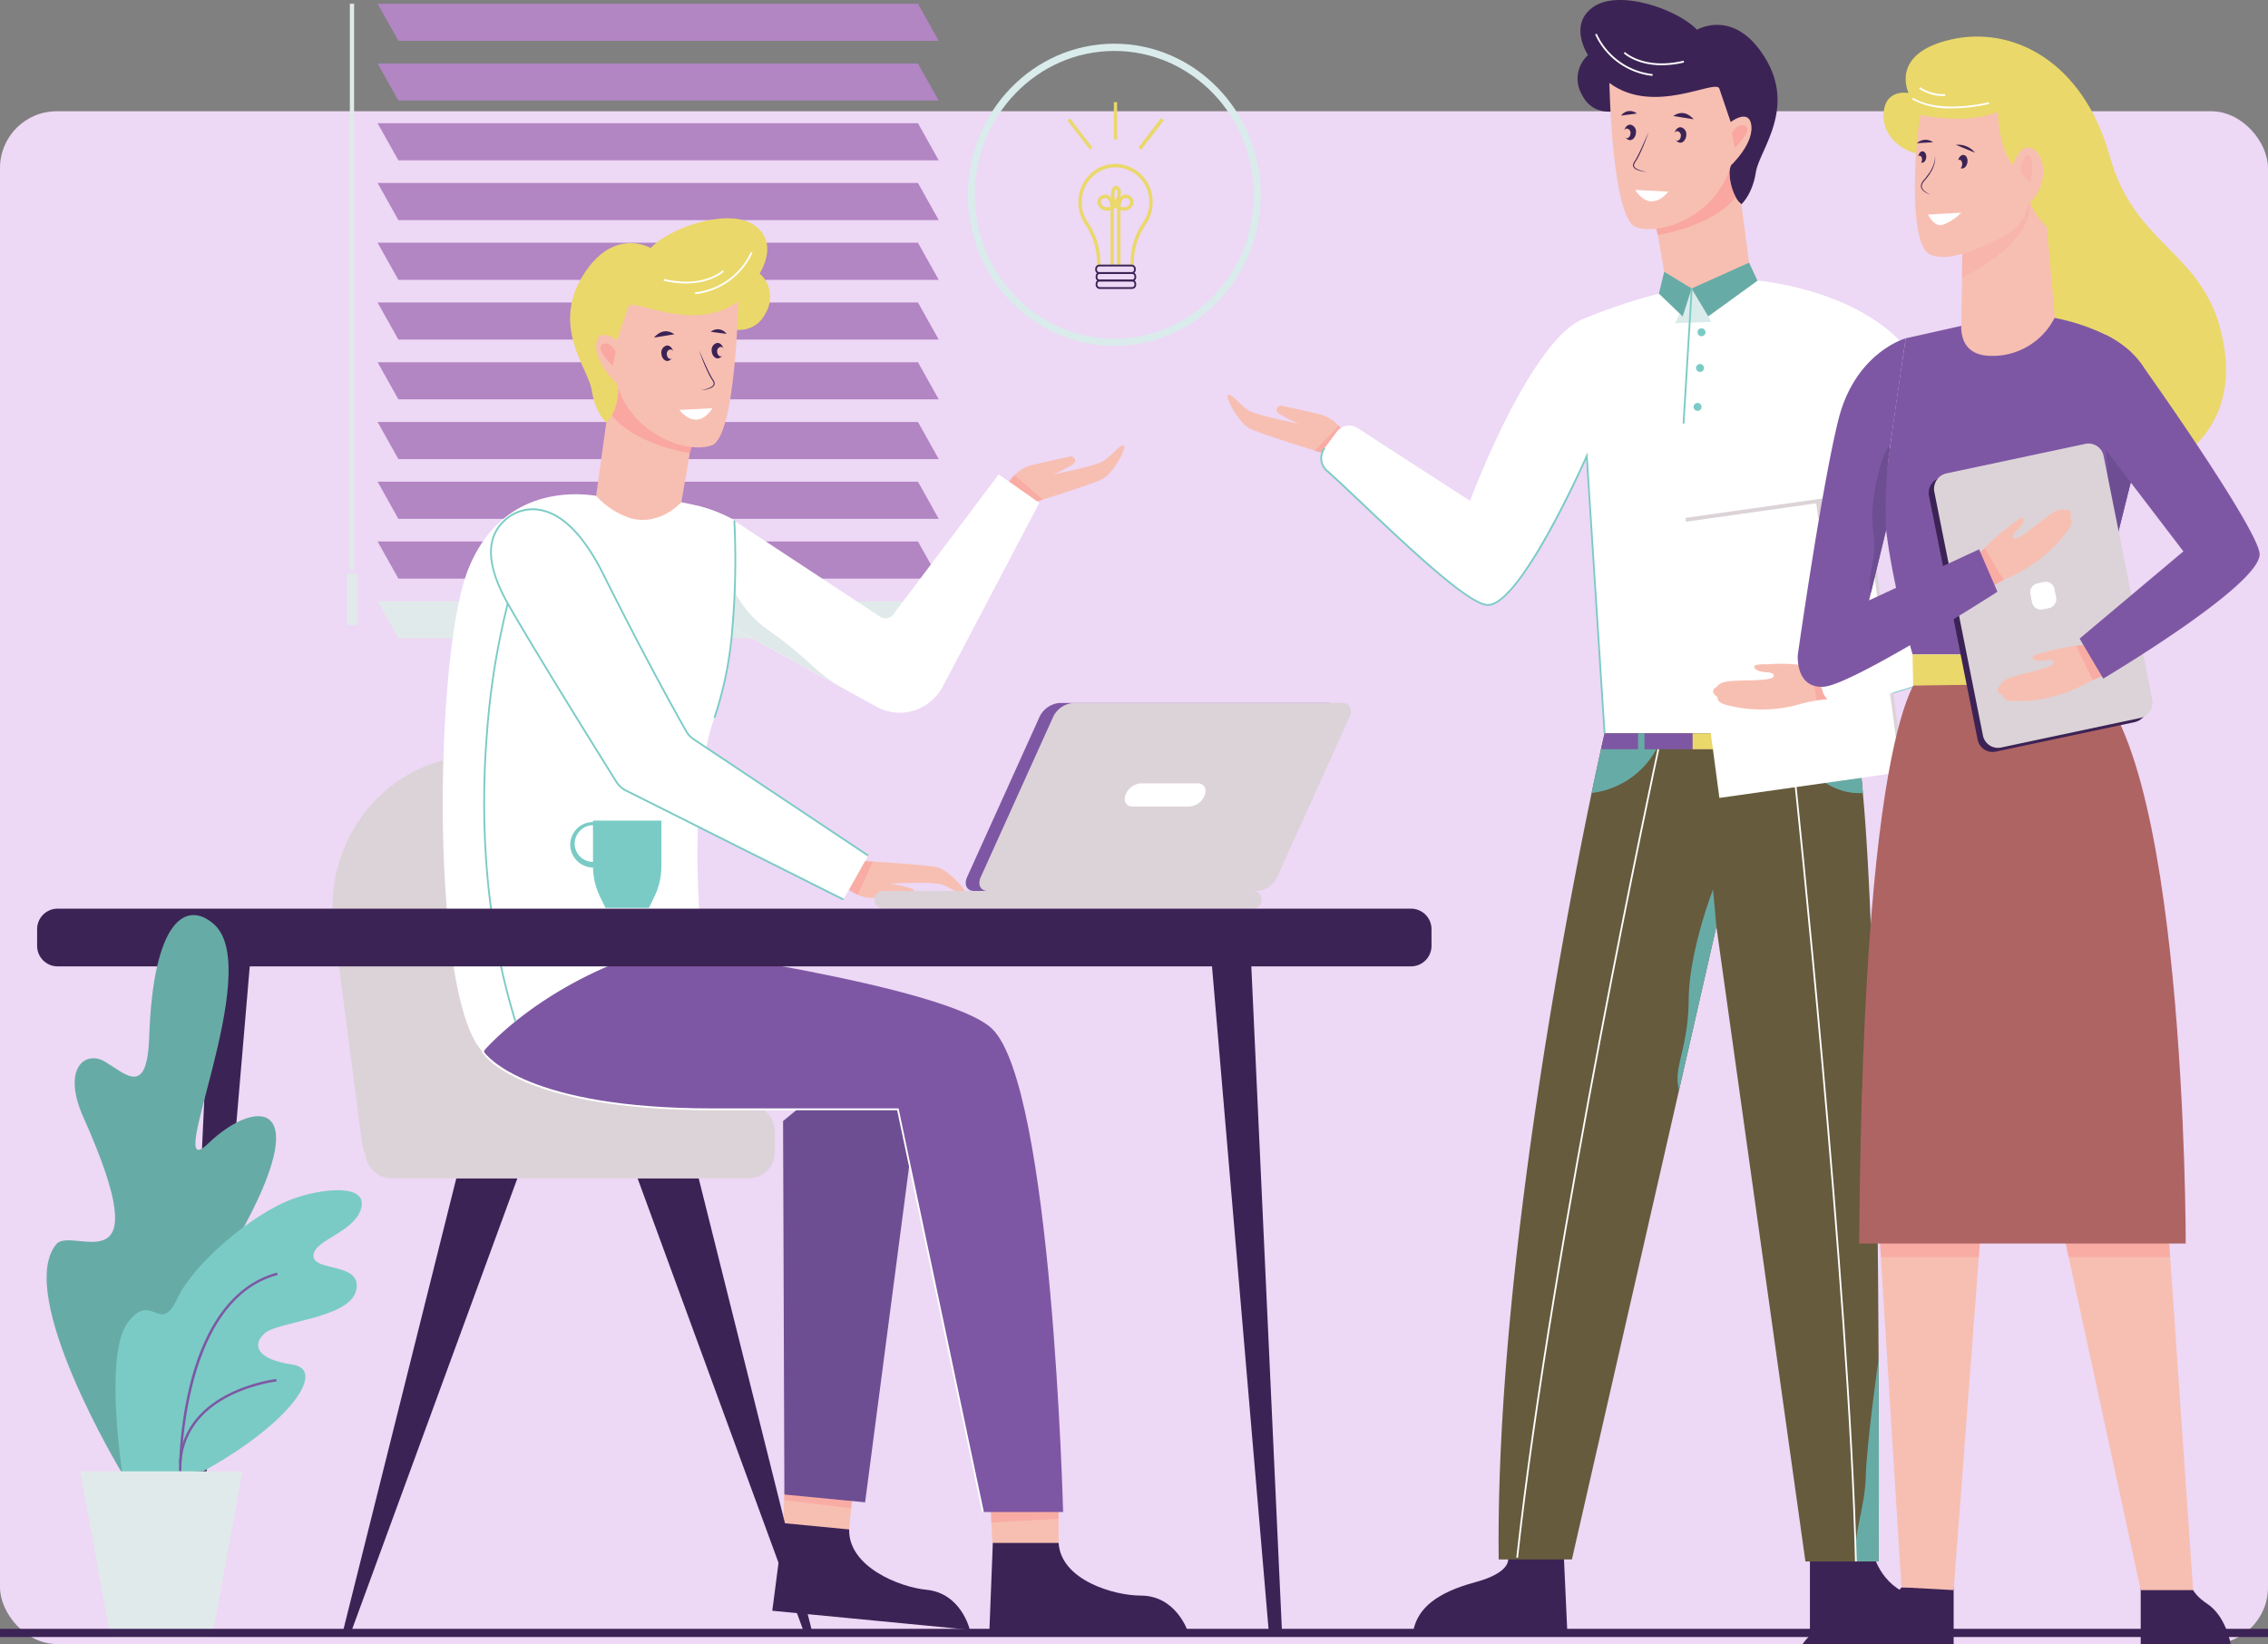 <svg xmlns="http://www.w3.org/2000/svg" xmlns:xlink="http://www.w3.org/1999/xlink" width="400" height="290" viewBox="0 0 400 290">
  <rect x="0" y="0" width="400" height="290" fill="#808080" stroke="none"/>
  <defs>
    <clipPath id="clip-path">
      <rect id="Rectángulo_379620" data-name="Rectángulo 379620" width="400" height="290" fill="none"/>
    </clipPath>
    <clipPath id="clip-path-3">
      <rect id="Rectángulo_379599" data-name="Rectángulo 379599" width="12.408" height="7.882" fill="none"/>
    </clipPath>
    <clipPath id="clip-path-4">
      <rect id="Rectángulo_379600" data-name="Rectángulo 379600" width="12.209" height="6.895" fill="none"/>
    </clipPath>
    <clipPath id="clip-path-5">
      <rect id="Rectángulo_379601" data-name="Rectángulo 379601" width="7.232" height="4.926" fill="none"/>
    </clipPath>
    <clipPath id="clip-path-6">
      <rect id="Rectángulo_379602" data-name="Rectángulo 379602" width="6.133" height="5.976" fill="none"/>
    </clipPath>
    <clipPath id="clip-path-7">
      <rect id="Rectángulo_379603" data-name="Rectángulo 379603" width="14.353" height="12.486" fill="none"/>
    </clipPath>
    <clipPath id="clip-path-8">
      <rect id="Rectángulo_379604" data-name="Rectángulo 379604" width="2.712" height="3.996" fill="none"/>
    </clipPath>
    <clipPath id="clip-path-9">
      <rect id="Rectángulo_379605" data-name="Rectángulo 379605" width="6.199" height="4.667" fill="none"/>
    </clipPath>
    <clipPath id="clip-path-10">
      <rect id="Rectángulo_379609" data-name="Rectángulo 379609" width="3.546" height="6.031" fill="none"/>
    </clipPath>
    <clipPath id="clip-path-13">
      <rect id="Rectángulo_379612" data-name="Rectángulo 379612" width="19.266" height="15.166" fill="none"/>
    </clipPath>
    <clipPath id="clip-path-14">
      <rect id="Rectángulo_379613" data-name="Rectángulo 379613" width="21.684" height="20.61" fill="none"/>
    </clipPath>
    <clipPath id="clip-path-15">
      <rect id="Rectángulo_379614" data-name="Rectángulo 379614" width="6.049" height="7.705" fill="none"/>
    </clipPath>
    <clipPath id="clip-path-16">
      <rect id="Rectángulo_379615" data-name="Rectángulo 379615" width="11.94" height="13.675" fill="none"/>
    </clipPath>
    <clipPath id="clip-path-17">
      <rect id="Rectángulo_379616" data-name="Rectángulo 379616" width="2.097" height="4.965" fill="none"/>
    </clipPath>
    <clipPath id="clip-path-18">
      <rect id="Rectángulo_379617" data-name="Rectángulo 379617" width="6.597" height="6.355" fill="none"/>
    </clipPath>
  </defs>
  <g id="Grupo_1075275" data-name="Grupo 1075275" transform="translate(-1020 -1974.913)">
    <g id="Grupo_1072822" data-name="Grupo 1072822" transform="translate(1020 1994.534)">
      <g id="Image_Place_Holder" data-name="Image Place Holder" transform="translate(0 0)">
        <rect id="Image_Place_Holder-2" data-name="Image Place Holder" width="400" height="270.307" rx="10" fill="#edd8f5"/>
      </g>
    </g>
    <g id="Grupo_1075254" data-name="Grupo 1075254" transform="translate(1020 1974.913)">
      <g id="Grupo_1075253" data-name="Grupo 1075253" clip-path="url(#clip-path)">
        <path id="Trazado_642576" data-name="Trazado 642576" d="M172.882,120.621h-95.3l-3.663-6.544h95.3Z" transform="translate(-7.322 -8.05)" fill="#e1eaea"/>
        <path id="Trazado_642577" data-name="Trazado 642577" d="M172.882,109.284h-95.3l-3.663-6.544h95.3Z" transform="translate(-7.322 -7.25)" fill="#b285c3"/>
        <path id="Trazado_642578" data-name="Trazado 642578" d="M172.882,97.947h-95.3L73.922,91.4h95.3Z" transform="translate(-7.322 -6.45)" fill="#b285c3"/>
        <path id="Trazado_642579" data-name="Trazado 642579" d="M172.882,86.611h-95.3l-3.663-6.544h95.3Z" transform="translate(-7.322 -5.65)" fill="#b285c3"/>
        <path id="Trazado_642580" data-name="Trazado 642580" d="M172.882,75.274h-95.3L73.922,68.73h95.3Z" transform="translate(-7.322 -4.85)" fill="#b285c3"/>
        <path id="Trazado_642581" data-name="Trazado 642581" d="M172.882,63.937h-95.3l-3.663-6.544h95.3Z" transform="translate(-7.322 -4.05)" fill="#b285c3"/>
        <path id="Trazado_642582" data-name="Trazado 642582" d="M172.882,52.6h-95.3l-3.663-6.544h95.3Z" transform="translate(-7.322 -3.25)" fill="#b285c3"/>
        <path id="Trazado_642583" data-name="Trazado 642583" d="M172.882,41.264h-95.3L73.922,34.72h95.3Z" transform="translate(-7.322 -2.45)" fill="#b285c3"/>
        <path id="Trazado_642584" data-name="Trazado 642584" d="M172.882,29.927h-95.3l-3.663-6.544h95.3Z" transform="translate(-7.322 -1.65)" fill="#b285c3"/>
        <path id="Trazado_642585" data-name="Trazado 642585" d="M172.882,18.59h-95.3l-3.663-6.544h95.3Z" transform="translate(-7.322 -0.85)" fill="#b285c3"/>
        <path id="Trazado_642586" data-name="Trazado 642586" d="M172.882,7.253h-95.3L73.922.709h95.3Z" transform="translate(-7.322 -0.05)" fill="#b285c3"/>
        <rect id="Rectángulo_379591" data-name="Rectángulo 379591" width="0.748" height="99.85" transform="translate(61.704 0.659)" fill="#e1eaea"/>
        <rect id="Rectángulo_379592" data-name="Rectángulo 379592" width="1.753" height="9.106" transform="translate(61.201 101.109)" fill="#e1eaea"/>
        <g id="Grupo_1075252" data-name="Grupo 1075252">
          <g id="Grupo_1075251" data-name="Grupo 1075251" clip-path="url(#clip-path)">
            <path id="Trazado_642587" data-name="Trazado 642587" d="M215.295,61.588c-14.243,0-25.831-11.953-25.831-26.648S201.052,8.292,215.295,8.292s25.831,11.954,25.831,26.648-11.588,26.648-25.831,26.648m0-52.019C201.734,9.568,190.7,20.95,190.7,34.94s11.033,25.373,24.594,25.373,24.594-11.382,24.594-25.373S228.856,9.568,215.295,9.568" transform="translate(-18.767 -0.585)" fill="#daebeb"/>
            <path id="Trazado_642588" data-name="Trazado 642588" d="M220.9,48.989h-.59V48.46a12.46,12.46,0,0,1,2.214-7.061,6.246,6.246,0,0,0,1.089-3.545,6.085,6.085,0,0,0-5.89-6.153,5.85,5.85,0,0,0-4.242,1.76,6.286,6.286,0,0,0-.732,7.9,12.873,12.873,0,0,1,2.237,7.219v.4h-.591v-.4a12.25,12.25,0,0,0-2.131-6.871,6.912,6.912,0,0,1,.8-8.687,6.411,6.411,0,0,1,4.58-1.934h.082a6.688,6.688,0,0,1,6.473,6.763,6.862,6.862,0,0,1-1.2,3.9,11.844,11.844,0,0,0-2.106,6.71Z" transform="translate(-20.91 -2.194)" fill="#ead86a"/>
            <rect id="Rectángulo_379593" data-name="Rectángulo 379593" width="0.59" height="10.097" transform="translate(195.859 36.674)" fill="#ead86a"/>
            <path id="Trazado_642589" data-name="Trazado 642589" d="M216.557,39.753h0a1.617,1.617,0,0,1-1.69-1.306,1.276,1.276,0,0,1,.879-1.432,1.567,1.567,0,0,1,.506-.091c1.145,0,1.468,1.478,1.478,2.351l0,.218-.2.072a2.856,2.856,0,0,1-.977.187m-.3-2.22a1,1,0,0,0-.32.06.658.658,0,0,0-.483.757,1.023,1.023,0,0,0,1.107.795,2.16,2.16,0,0,0,.569-.084c-.045-.472-.217-1.528-.873-1.528" transform="translate(-21.282 -2.606)" fill="#ead86a"/>
            <rect id="Rectángulo_379594" data-name="Rectángulo 379594" width="0.59" height="10.097" transform="translate(197.027 36.674)" fill="#ead86a"/>
            <path id="Trazado_642590" data-name="Trazado 642590" d="M219.862,39.753a2.871,2.871,0,0,1-.976-.186l-.2-.073,0-.218c.01-.874.332-2.352,1.478-2.352a1.545,1.545,0,0,1,.506.092,1.273,1.273,0,0,1,.879,1.431,1.617,1.617,0,0,1-1.69,1.306m-.568-.692a2.122,2.122,0,0,0,.568.084,1.022,1.022,0,0,0,1.107-.795.659.659,0,0,0-.483-.757.992.992,0,0,0-.32-.059c-.659,0-.83,1.055-.873,1.527" transform="translate(-21.662 -2.606)" fill="#ead86a"/>
            <path id="Trazado_642591" data-name="Trazado 642591" d="M217.8,39.447l-.212-.569a.976.976,0,0,0,.3-.31,3.489,3.489,0,0,1-.406-1.737c.013-.584.179-1.287.612-1.509a.619.619,0,0,1,.682.082,1.4,1.4,0,0,1,.436,1.415,5.022,5.022,0,0,1-.612,1.736,1.534,1.534,0,0,0,.41.342l-.286.533a2.126,2.126,0,0,1-.468-.364,1.251,1.251,0,0,1-.451.382m.56-3.582-.008,0c-.107.055-.272.4-.285.977a3.028,3.028,0,0,0,.178,1.1,4.025,4.025,0,0,0,.376-1.2c.037-.291.032-.673-.2-.842a.157.157,0,0,0-.066-.033" transform="translate(-21.542 -2.488)" fill="#ead86a"/>
            <rect id="Rectángulo_379595" data-name="Rectángulo 379595" width="0.573" height="6.565" transform="translate(196.451 18.015)" fill="#ead86a"/>
            <path id="Trazado_642734" data-name="Trazado 642734" d="M.011.117,6.5.019,6.488.6,0,.7Z" transform="translate(200.719 25.938) rotate(-51.451)" fill="#ead86a"/>
            <path id="Trazado_642735" data-name="Trazado 642735" d="M.011.117,6.5.019,6.488.6,0,.7Z" transform="translate(200.719 25.938) rotate(-51.451)" fill="#ead86a"/>
            <path id="Trazado_642736" data-name="Trazado 642736" d="M.117.011.7,0,.6,6.488.019,6.5Z" transform="translate(188.155 21.3) rotate(-38.549)" fill="#ead86a"/>
            <path id="Trazado_642592" data-name="Trazado 642592" d="M220.823,51.855h-5.7a.734.734,0,0,1-.722-.744V50.96a.734.734,0,0,1,.722-.744h5.7a.734.734,0,0,1,.722.744v.151a.734.734,0,0,1-.722.744m-5.7-1.32a.42.42,0,0,0-.413.426v.151a.42.42,0,0,0,.413.425h5.7a.419.419,0,0,0,.412-.425V50.96a.419.419,0,0,0-.412-.426Z" transform="translate(-21.238 -3.544)" fill="#3c2355"/>
            <path id="Trazado_642593" data-name="Trazado 642593" d="M220.907,53.276h-5.7a.734.734,0,0,1-.721-.744V52.38a.734.734,0,0,1,.721-.744h5.7a.734.734,0,0,1,.721.744v.151a.734.734,0,0,1-.721.744m-5.7-1.321a.419.419,0,0,0-.412.426v.151a.419.419,0,0,0,.412.425h5.7a.419.419,0,0,0,.412-.425V52.38a.419.419,0,0,0-.412-.426Z" transform="translate(-21.246 -3.644)" fill="#3c2355"/>
            <path id="Trazado_642594" data-name="Trazado 642594" d="M220.907,54.7h-5.7a.733.733,0,0,1-.721-.744V53.8a.733.733,0,0,1,.721-.744h5.7a.733.733,0,0,1,.721.744v.151a.733.733,0,0,1-.721.744m-5.7-1.32a.419.419,0,0,0-.412.425v.151a.419.419,0,0,0,.412.425h5.7a.419.419,0,0,0,.412-.425V53.8a.419.419,0,0,0-.412-.425Z" transform="translate(-21.246 -3.744)" fill="#3c2355"/>
            <path id="Trazado_642595" data-name="Trazado 642595" d="M205.886,281.466v13.916l-11.633-2.567-.223-4.454-.073-1.433-.182-3.568-.1-1.894Z" transform="translate(-19.185 -19.862)" fill="#f7bfb2"/>
            <path id="Trazado_642596" data-name="Trazado 642596" d="M194.287,292.759l-.609,15.575h34.988s-2.054-6.294-8.29-6.294c-4.711,0-14.048-2.7-14.49-9.281Z" transform="translate(-19.185 -20.659)" fill="#3c2355"/>
            <path id="Trazado_642597" data-name="Trazado 642597" d="M165.894,278.863l-.607,6.708-.339,3.741-.307,3.406-11.35-3.672v-.019l.2-4.865.039-1.008.143-3.568.073-1.9Z" transform="translate(-15.184 -19.595)" fill="#f7bfb2"/>
            <path id="Trazado_642598" data-name="Trazado 642598" d="M153.192,289l-2.01,15.449,34.837,3.356s-1.478-6.464-7.686-7.062c-4.692-.453-13.744-4.036-13.592-10.631Z" transform="translate(-14.975 -20.393)" fill="#3c2355"/>
            <g id="Grupo_1075205" data-name="Grupo 1075205" transform="translate(138.302 258.094)" opacity="0.41">
              <g id="Grupo_1075204" data-name="Grupo 1075204">
                <g id="Grupo_1075203" data-name="Grupo 1075203" clip-path="url(#clip-path-3)">
                  <path id="Trazado_642599" data-name="Trazado 642599" d="M153.763,277.689l12.153,1.174-.607,6.708-11.8-1.408.039-1.008.143-3.568Z" transform="translate(-153.508 -277.689)" fill="#fc9090"/>
                </g>
              </g>
            </g>
            <g id="Grupo_1075208" data-name="Grupo 1075208" transform="translate(174.492 261.604)" opacity="0.41">
              <g id="Grupo_1075207" data-name="Grupo 1075207">
                <g id="Grupo_1075206" data-name="Grupo 1075206" clip-path="url(#clip-path-4)">
                  <path id="Trazado_642600" data-name="Trazado 642600" d="M205.886,281.952v5.739l-11.856.67-.073-1.433-.182-3.568-.1-1.894h6.631Z" transform="translate(-193.677 -281.466)" fill="#fc9090"/>
                </g>
              </g>
            </g>
            <path id="Trazado_642601" data-name="Trazado 642601" d="M167.76,278.879l-14.237-1.372-.232-65.867,17.05-14L176.787,210Z" transform="translate(-15.184 -13.947)" fill="#6e4e93"/>
            <path id="Trazado_642602" data-name="Trazado 642602" d="M155.573,303.452h-1.478l-29.282-79.877h10.775Z" transform="translate(-12.363 -15.777)" fill="#3c2355"/>
            <path id="Trazado_642603" data-name="Trazado 642603" d="M67.143,303.452h1.479L97.9,223.574H87.128Z" transform="translate(-6.651 -15.777)" fill="#3c2355"/>
            <path id="Trazado_642604" data-name="Trazado 642604" d="M139.223,222.578H76.045a4.574,4.574,0,0,1-4.5-4.643v-3.586a4.574,4.574,0,0,1,4.5-4.644h63.178a4.574,4.574,0,0,1,4.5,4.644v3.586a4.574,4.574,0,0,1-4.5,4.643" transform="translate(-7.087 -14.798)" fill="#dcd3d8"/>
            <path id="Trazado_642605" data-name="Trazado 642605" d="M109.473,213.244l-31.3,4.357a7.056,7.056,0,0,1-7.888-6.2l-4.951-37.853c-1.912-14.618,8.026-28.068,22.195-30.041l12.589-1.752a7.054,7.054,0,0,1,7.887,6.2l7.476,57.153a7.2,7.2,0,0,1-6.01,8.136" transform="translate(-6.449 -9.998)" fill="#dcd3d8"/>
            <path id="Trazado_642606" data-name="Trazado 642606" d="M94.536,198.175s6.08,10.113,40.383,10.113h32.8l15.008,71.02h14.135s-1.919-74.892-12.5-85.194c-7.873-7.671-59.4-14.671-59.4-14.671s-23.808,1.029-26.04,6.79-4.383,11.942-4.383,11.942" transform="translate(-9.364 -12.663)" fill="#7e57a4"/>
            <path id="Trazado_642607" data-name="Trazado 642607" d="M182.552,279.329l-14.981-70.894H134.9c-17.746,0-27.8-2.757-33.115-5.068-5.787-2.52-7.336-5.015-7.4-5.12l-.039-.065.024-.072c.022-.062,2.179-6.25,4.386-11.948,2.242-5.789,25.2-6.848,26.177-6.89l.013.319c-.237.01-23.734,1.09-25.9,6.69-2.07,5.347-4.1,11.127-4.354,11.86.594.84,7.823,9.977,40.211,9.977h32.92l.026.125,15.008,71.02Z" transform="translate(-9.345 -12.65)" fill="#fff"/>
            <path id="Trazado_642608" data-name="Trazado 642608" d="M213.8,90.479c-1.455.717-7.3,2.592-10.436,3.579v0c-1.208.378-2.017.627-2.017.627l-5.215-1.833a11.811,11.811,0,0,1,2.227-3.093A6.5,6.5,0,0,1,201.344,88c3.333-.793,7.074-1.585,7.074-1.585s1.442.691,0,1.585a25.823,25.823,0,0,1-3.263,1.634s7.008-1.368,8.642-2.243,2.879-2.859,3.745-2.859-1.728,4.951-3.745,5.945" transform="translate(-19.427 -5.965)" fill="#f7bfb2"/>
            <g id="Grupo_1075211" data-name="Grupo 1075211" transform="translate(176.702 83.797)" opacity="0.41">
              <g id="Grupo_1075210" data-name="Grupo 1075210">
                <g id="Grupo_1075209" data-name="Grupo 1075209" clip-path="url(#clip-path-5)">
                  <path id="Trazado_642609" data-name="Trazado 642609" d="M203.361,94.455v0c-1.207.378-2.017.626-2.017.626l-5.215-1.833a11.811,11.811,0,0,1,2.227-3.093Z" transform="translate(-196.129 -90.159)" fill="#fc9090"/>
                </g>
              </g>
            </g>
            <path id="Trazado_642610" data-name="Trazado 642610" d="M196.526,95.037l-16.921,32.2a8.752,8.752,0,0,1-5.392,4.483,8.45,8.45,0,0,1-6.394-.734l-5.738-3.158-.017-.01-19.66-10.82-7.386-4.064-1.476-.814L136.086,95.5a27.314,27.314,0,0,1,5.888,2.185l.021.011.744.49,25.792,16.973a1.712,1.712,0,0,0,2.23-.436L189.371,90Z" transform="translate(-13.228 -6.351)" fill="#fff"/>
            <path id="Trazado_642611" data-name="Trazado 642611" d="M162.225,128.969l-19.66-10.82-7.385-4.065a36.587,36.587,0,0,1,5.962-7.72,18.752,18.752,0,0,0,7.561,12.123c7.623,5.341,8.4,7.652,13.523,10.482" transform="translate(-13.39 -7.506)" fill="#e0e9e9"/>
            <path id="Trazado_642612" data-name="Trazado 642612" d="M137.761,117.26a65.955,65.955,0,0,1-3.17,15.94c-4.886,13.441-2.324,38.746-2.324,38.746-26.061,5.087-38.511,20.185-38.511,20.185-9.3-9.361-8.673-70.154-2.558-85.215,6.942-17.1,23.852-12.6,23.852-12.6a55.293,55.293,0,0,1,16.394,1.452,27.172,27.172,0,0,1,5.888,2.185l.022.011a8.3,8.3,0,0,1,.74.432s0,.018,0,.058a136.139,136.139,0,0,1-.335,18.809" transform="translate(-8.585 -6.618)" fill="#fff"/>
            <path id="Trazado_642613" data-name="Trazado 642613" d="M139.988,133.607l-.289-.112a64.908,64.908,0,0,0,3.16-15.9,136.812,136.812,0,0,0,.335-18.784c0-.046,0-.068,0-.068h.31a.428.428,0,0,0,0,.044,137.136,137.136,0,0,1-.335,18.84,65.23,65.23,0,0,1-3.179,15.981" transform="translate(-13.838 -6.968)" fill="#7acbc5"/>
            <path id="Trazado_642614" data-name="Trazado 642614" d="M100.134,188.247c-6-19.331-6.047-38.366-5.033-50.928a133.4,133.4,0,0,1,3.676-22.867l.3.088a133.115,133.115,0,0,0-3.666,22.813c-1.011,12.532-.961,31.518,5.02,50.8Z" transform="translate(-9.371 -8.076)" fill="#7acbc5"/>
            <path id="Trazado_642615" data-name="Trazado 642615" d="M186.417,169.345c-.841.209-2.5-1.418-4.286-1.883s-8.907-.112-8.907-.112a25.645,25.645,0,0,1,3.543.81c1.6.522.356,1.541.356,1.541s-3.822.126-7.239.151a5.866,5.866,0,0,1-2.394-.525l-.014-.007a8.167,8.167,0,0,1-1.214-.663,11.982,11.982,0,0,1-2.22-1.9c-.209-.23-.321-.375-.321-.375l.924-.6,3.732-2.43s.708.039,1.8.112c3.187.2,9.637.644,11.263,1,2.185.479,5.822,4.677,4.98,4.882" transform="translate(-16.217 -11.527)" fill="#f7bfb2"/>
            <g id="Grupo_1075214" data-name="Grupo 1075214" transform="translate(147.824 151.823)" opacity="0.41">
              <g id="Grupo_1075213" data-name="Grupo 1075213">
                <g id="Grupo_1075212" data-name="Grupo 1075212" clip-path="url(#clip-path-6)">
                  <path id="Trazado_642616" data-name="Trazado 642616" d="M170.209,163.462l-2.684,5.866-.014-.007-1.214-.663a11.977,11.977,0,0,1-2.22-1.9l.6-.976,3.731-2.43s.708.04,1.8.112" transform="translate(-164.076 -163.35)" fill="#fc9090"/>
                </g>
              </g>
            </g>
            <path id="Trazado_642617" data-name="Trazado 642617" d="M99.075,98.125s8.3-7.211,16.909,10.072c7.187,14.43,12.875,24.594,14.556,27.556a4.266,4.266,0,0,0,1.34,1.443l30.755,20.509-4.362,7.741-38.367-19.222a4.246,4.246,0,0,1-1.691-1.547c-2.886-4.624-14.8-23.752-19.139-31.44-1.844-3.264-5.622-10.784,0-15.114" transform="translate(-9.521 -6.819)" fill="#fff"/>
            <path id="Trazado_642618" data-name="Trazado 642618" d="M158.187,165.578l-38.366-19.223a4.381,4.381,0,0,1-1.753-1.6c-3.409-5.461-14.864-23.87-19.143-31.446-3.994-7.07-3.979-12.225.041-15.322A7.312,7.312,0,0,1,105,96.622c3.981.825,7.717,4.691,11.1,11.492,7.213,14.482,12.962,24.746,14.552,27.547a4.128,4.128,0,0,0,1.291,1.391L162.7,157.559l-.168.269-30.756-20.509a4.457,4.457,0,0,1-1.389-1.5c-1.591-2.8-7.344-13.072-14.56-27.563-3.34-6.7-7-10.515-10.884-11.322a7.143,7.143,0,0,0-5.788,1.3c-3.88,2.989-3.867,8,.034,14.911,4.276,7.57,15.728,25.974,19.136,31.433a4.064,4.064,0,0,0,1.629,1.489l38.366,19.223Z" transform="translate(-9.503 -6.807)" fill="#7acbc5"/>
            <path id="Trazado_642619" data-name="Trazado 642619" d="M139.056,60.729s4.8,1.818,7.023-2.572a5.589,5.589,0,0,0-1.052-7.024s3.6-5.389-.982-8.524S129.2,43.1,125.8,46.662c0,0-6.621-3.936-12.049,5.041s1.063,16.165,1.682,20.114,2.557,5.62,2.557,5.62Z" transform="translate(-11.055 -2.922)" fill="#ead86a"/>
            <path id="Trazado_642620" data-name="Trazado 642620" d="M116.7,92.557a13.963,13.963,0,0,0,6.328,4.027c5.175,1.2,8.7-2.918,8.7-2.918l1.49-8.615.609-2.36-1.105-1.425s-.378-.379-1-.979c-2.911-2.8-11.168-10.434-11.158-6.727a9.566,9.566,0,0,1-1.094,4.833,4.264,4.264,0,0,1-.981,1.242Z" transform="translate(-11.56 -5.121)" fill="#f7bfb2"/>
            <g id="Grupo_1075217" data-name="Grupo 1075217" transform="translate(107.917 67.443)" opacity="0.51">
              <g id="Grupo_1075216" data-name="Grupo 1075216">
                <g id="Grupo_1075215" data-name="Grupo 1075215" clip-path="url(#clip-path-7)">
                  <path id="Trazado_642621" data-name="Trazado 642621" d="M119.782,78.393c3.795,4.606,11.251,6.23,13.744,6.657l.609-2.36c-.341-.717-1.654-1.488-2.1-2.4-2.911-2.8-11.168-10.434-11.158-6.727a9.572,9.572,0,0,1-1.094,4.833" transform="translate(-119.782 -72.564)" fill="#fc9090"/>
                </g>
              </g>
            </g>
            <path id="Trazado_642622" data-name="Trazado 642622" d="M141.764,57.156s-.427,23.8-4.638,25.394-14.091-1.728-16.818-10.877c0,0-4.338-4.058-3.5-7.45.6-2.428,3.564-.182,3.564-.182s1.376-4.09,2-5.892,11.526,4.866,19.391-.993" transform="translate(-11.56 -4.033)" fill="#f7bfb2"/>
            <g id="Grupo_1075220" data-name="Grupo 1075220" transform="translate(105.885 60.556)" opacity="0.51">
              <g id="Grupo_1075219" data-name="Grupo 1075219">
                <g id="Grupo_1075218" data-name="Grupo 1075218" clip-path="url(#clip-path-8)">
                  <path id="Trazado_642623" data-name="Trazado 642623" d="M120.238,66.618l-.5,2.532s-3.218-3-1.9-3.81,2.395,1.278,2.395,1.278" transform="translate(-117.526 -65.154)" fill="#fc9090"/>
                </g>
              </g>
            </g>
            <path id="Trazado_642624" data-name="Trazado 642624" d="M129.475,66.974c.035.754.532,1.341,1.107,1.312a1.244,1.244,0,0,0,.977-1.419c-.037-.754-.532-1.341-1.107-1.311a1.241,1.241,0,0,0-.977,1.418" transform="translate(-12.825 -4.626)" fill="#3c2355"/>
            <path id="Trazado_642625" data-name="Trazado 642625" d="M130.54,67.178c.023.464.328.825.682.808a.765.765,0,0,0,.6-.874c-.023-.464-.327-.825-.682-.807a.764.764,0,0,0-.6.873" transform="translate(-12.93 -4.679)" fill="#f7bfb2"/>
            <path id="Trazado_642626" data-name="Trazado 642626" d="M139.326,66.485c.036.754.532,1.341,1.108,1.312a1.244,1.244,0,0,0,.977-1.419c-.037-.754-.532-1.341-1.108-1.311a1.243,1.243,0,0,0-.977,1.418" transform="translate(-13.801 -4.591)" fill="#3c2355"/>
            <path id="Trazado_642627" data-name="Trazado 642627" d="M140.392,66.689c.023.464.328.825.682.808a.765.765,0,0,0,.6-.874c-.023-.464-.327-.825-.682-.808a.766.766,0,0,0-.6.874" transform="translate(-13.906 -4.644)" fill="#f7bfb2"/>
            <path id="Trazado_642628" data-name="Trazado 642628" d="M131.605,63.391s-1.736-1.528-3.582.575" transform="translate(-12.681 -4.435)" fill="#3c2355"/>
            <path id="Trazado_642629" data-name="Trazado 642629" d="M139.145,62.922a1.9,1.9,0,0,1,2.776.362" transform="translate(-13.783 -4.408)" fill="#3c2355"/>
            <path id="Trazado_642630" data-name="Trazado 642630" d="M136.842,66.46s.18.555.491,1.373.755,1.9,1.281,2.94c.131.261.276.515.425.762a2.487,2.487,0,0,1,.387.7.628.628,0,0,1-.289.589,2.413,2.413,0,0,1-.592.316,6.851,6.851,0,0,1-.981.285c-.242.051-.384.073-.384.073s.143,0,.39-.034a5.338,5.338,0,0,0,1.012-.216,2.462,2.462,0,0,0,.639-.3.982.982,0,0,0,.285-.295.657.657,0,0,0,.086-.444,2.456,2.456,0,0,0-.4-.77c-.145-.243-.277-.5-.414-.754-.268-.512-.514-1.038-.738-1.534s-.432-.96-.613-1.358l-.587-1.331" transform="translate(-13.555 -4.69)" fill="#3c2355"/>
            <path id="Trazado_642631" data-name="Trazado 642631" d="M138.841,77.452l-5.844.3s2.916,4.06,5.844-.3" transform="translate(-13.174 -5.465)" fill="#fff"/>
            <path id="Trazado_642632" data-name="Trazado 642632" d="M136.089,55.251l-.038-.317a12.328,12.328,0,0,0,9.859-7.119l.287.116a12.642,12.642,0,0,1-10.109,7.32" transform="translate(-13.476 -3.374)" fill="#fff"/>
            <path id="Trazado_642633" data-name="Trazado 642633" d="M133.842,53.61a17,17,0,0,1-3.941-.488l.069-.311c6.965,1.659,10.327-1.5,10.36-1.531l.212.232c-.027.027-2.223,2.1-6.7,2.1" transform="translate(-12.867 -3.619)" fill="#fff"/>
            <path id="Trazado_642634" data-name="Trazado 642634" d="M190.578,166.544h47.48a4.321,4.321,0,0,0,3.515-2.472l12.755-28.217c.617-1.365.044-2.472-1.279-2.472h-47.48a4.321,4.321,0,0,0-3.515,2.472L189.3,164.072c-.617,1.365-.044,2.472,1.279,2.472" transform="translate(-18.726 -9.412)" fill="#7e57a4"/>
            <path id="Trazado_642635" data-name="Trazado 642635" d="M198.5,160.239h15.034a1.571,1.571,0,0,0,1.278-.9l9.245-20.454c.224-.5.016-.9-.465-.9H208.556a1.571,1.571,0,0,0-1.278.9l-9.245,20.454c-.224.5-.016.9.465.9" transform="translate(-19.607 -9.737)" fill="#daebeb"/>
            <path id="Trazado_642636" data-name="Trazado 642636" d="M232.137,142.359h18.3a1.178,1.178,0,0,0,.959-.675c.168-.372.012-.674-.349-.674h-18.3a1.179,1.179,0,0,0-.959.674c-.168.373-.013.675.349.675" transform="translate(-22.953 -9.951)" fill="#7acbc5"/>
            <path id="Trazado_642637" data-name="Trazado 642637" d="M230.783,145.261h18.3a1.179,1.179,0,0,0,.959-.674c.168-.373.012-.675-.35-.675h-18.3a1.178,1.178,0,0,0-.959.675c-.168.372-.013.674.349.674" transform="translate(-22.819 -10.155)" fill="#7acbc5"/>
            <path id="Trazado_642638" data-name="Trazado 642638" d="M233.546,139.336h18.3a1.179,1.179,0,0,0,.959-.675c.168-.372.012-.674-.35-.674h-18.3a1.179,1.179,0,0,0-.959.674c-.168.373-.013.675.349.675" transform="translate(-23.093 -9.737)" fill="#7acbc5"/>
            <path id="Trazado_642639" data-name="Trazado 642639" d="M241.343,161.043h-18.3a.549.549,0,0,1-.49-.248.694.694,0,0,1,0-.652l5.537-12.25a1.327,1.327,0,0,1,1.1-.767h18.3a.549.549,0,0,1,.49.248.694.694,0,0,1,0,.652l-5.538,12.25a1.326,1.326,0,0,1-1.1.767m-12.155-13.6a1.03,1.03,0,0,0-.819.582l-5.536,12.25a.38.38,0,0,0-.021.347.258.258,0,0,0,.229.1h18.3a1.029,1.029,0,0,0,.819-.582l5.537-12.25a.388.388,0,0,0,.021-.348.26.26,0,0,0-.23-.1Z" transform="translate(-22.037 -10.382)" fill="#3c2355"/>
            <path id="Trazado_642640" data-name="Trazado 642640" d="M251.831,139.483h-18.3a.549.549,0,0,1-.49-.248.7.7,0,0,1,0-.653,1.328,1.328,0,0,1,1.1-.766h18.3a.549.549,0,0,1,.49.248.694.694,0,0,1,0,.652,1.329,1.329,0,0,1-1.1.767m-17.692-1.349a1.027,1.027,0,0,0-.818.582.38.38,0,0,0-.021.347.258.258,0,0,0,.229.1h18.3a1.029,1.029,0,0,0,.819-.583.383.383,0,0,0,.021-.347.26.26,0,0,0-.23-.1Z" transform="translate(-23.076 -9.725)" fill="#3c2355"/>
            <path id="Trazado_642641" data-name="Trazado 642641" d="M250.421,142.505h-18.3a.549.549,0,0,1-.49-.248.694.694,0,0,1,0-.652,1.327,1.327,0,0,1,1.1-.767h18.3a.548.548,0,0,1,.49.248.7.7,0,0,1,0,.653,1.33,1.33,0,0,1-1.1.766m-17.692-1.349a1.029,1.029,0,0,0-.819.583.38.38,0,0,0-.02.347.259.259,0,0,0,.229.1h18.3a1.03,1.03,0,0,0,.819-.582.383.383,0,0,0,.021-.347.258.258,0,0,0-.23-.1Z" transform="translate(-22.936 -9.938)" fill="#3c2355"/>
            <path id="Trazado_642642" data-name="Trazado 642642" d="M249.068,145.407h-18.3a.549.549,0,0,1-.49-.248.694.694,0,0,1,0-.652,1.327,1.327,0,0,1,1.1-.767h18.3a.548.548,0,0,1,.49.248.692.692,0,0,1,0,.652,1.327,1.327,0,0,1-1.1.767m-17.692-1.349a1.027,1.027,0,0,0-.818.582.379.379,0,0,0-.021.348.259.259,0,0,0,.229.1h18.3a1.027,1.027,0,0,0,.818-.582.383.383,0,0,0,.022-.348.26.26,0,0,0-.23-.1Z" transform="translate(-22.802 -10.143)" fill="#3c2355"/>
            <path id="Trazado_642643" data-name="Trazado 642643" d="M214.894,166.245H193.869a.55.55,0,0,1-.491-.248.694.694,0,0,1,0-.652,1.328,1.328,0,0,1,1.1-.767H215.5a.551.551,0,0,1,.491.248.694.694,0,0,1,0,.652,1.329,1.329,0,0,1-1.1.767M194.479,164.9a1.026,1.026,0,0,0-.818.582.381.381,0,0,0-.023.347.26.26,0,0,0,.231.1h21.024a1.032,1.032,0,0,0,.82-.583.382.382,0,0,0,.019-.347.258.258,0,0,0-.229-.1Z" transform="translate(-19.147 -11.614)" fill="#3c2355"/>
            <path id="Trazado_642644" data-name="Trazado 642644" d="M213.514,160.387H198.481a.683.683,0,0,1-.61-.307.874.874,0,0,1,0-.82l9.246-20.454a1.716,1.716,0,0,1,1.418-.991h15.034a.681.681,0,0,1,.61.307.869.869,0,0,1-.005.819L214.932,159.4a1.716,1.716,0,0,1-1.418.992m-4.975-22.253a1.429,1.429,0,0,0-1.138.807L198.156,159.4a.562.562,0,0,0-.024.514.393.393,0,0,0,.35.158h15.033a1.426,1.426,0,0,0,1.138-.807l9.246-20.454a.561.561,0,0,0,.025-.513.39.39,0,0,0-.35-.159Z" transform="translate(-19.59 -9.725)" fill="#3c2355"/>
            <path id="Trazado_642645" data-name="Trazado 642645" d="M193.25,166.544h47.48a4.321,4.321,0,0,0,3.515-2.472L257,135.855c.617-1.365.044-2.472-1.279-2.472H208.24a4.321,4.321,0,0,0-3.515,2.472l-12.755,28.217c-.617,1.365-.044,2.472,1.279,2.472" transform="translate(-18.991 -9.412)" fill="#dcd3d8"/>
            <path id="Trazado_642646" data-name="Trazado 642646" d="M172.692,172.172h65.255a1.555,1.555,0,0,0,0-3.109H172.692a1.555,1.555,0,0,0,0,3.109" transform="translate(-16.957 -11.93)" fill="#dcd3d8"/>
            <path id="Trazado_642647" data-name="Trazado 642647" d="M249.633,182.582H10.824a3.614,3.614,0,0,1-3.557-3.669v-2.833a3.614,3.614,0,0,1,3.557-3.668H249.633a3.614,3.614,0,0,1,3.557,3.668v2.833a3.614,3.614,0,0,1-3.557,3.669" transform="translate(-0.72 -12.166)" fill="#3c2355"/>
            <path id="Trazado_642648" data-name="Trazado 642648" d="M35.192,300.442h2.33L47.727,180.931H40.7Z" transform="translate(-3.486 -12.768)" fill="#3c2355"/>
            <path id="Trazado_642649" data-name="Trazado 642649" d="M249.574,300.442h-2.33l-10.2-119.511h7.023Z" transform="translate(-23.48 -12.768)" fill="#3c2355"/>
            <path id="Trazado_642650" data-name="Trazado 642650" d="M22.493,272.154S3.422,240.589,10.839,231.663c2.792-3.361,18.6,8.524,4.77-22.384-3.839-8.581.3-11.9,3.839-9.781,3.73,2.231,7.414,6.217,7.772-4.38.7-20.655,6.538-24.188,11.424-19.872C47.721,183.261,29.22,222,37.6,213.928s19.18-8.155,5.4,16.372-1.056,40.1-20.506,41.854" transform="translate(-0.904 -12.252)" fill="#67aba6"/>
            <path id="Trazado_642651" data-name="Trazado 642651" d="M53.818,227.38c4.873-1.8,13.2-2.834,12.148,1.525s-8.451,5.668-8.451,8.5,8.733,1.09,7.536,6.1-13.874,5.42-16.2,7.615-1.056,4.59,4.965,5.462-.105,10.172-15.74,18.817l-14.249.436s-3.287-21,.939-26.664,5.7,2.273,8.663-4.094S46.74,230,53.818,227.38" transform="translate(-2.24 -15.936)" fill="#7acbc5"/>
            <path id="Trazado_642652" data-name="Trazado 642652" d="M35.031,276.508l.423,0c0-.3-.08-30.1,16.988-34.624l-.1-.423c-7.2,1.911-12.483,8.587-15.261,19.307a68.559,68.559,0,0,0-2.045,15.745" transform="translate(-3.47 -17.039)" fill="#7e57a4"/>
            <path id="Trazado_642653" data-name="Trazado 642653" d="M35.454,276.492c.825-12.547,16.622-14.388,16.781-14.405l-.043-.433c-.163.018-16.311,1.9-17.159,14.809Z" transform="translate(-3.47 -18.464)" fill="#7e57a4"/>
            <path id="Trazado_642654" data-name="Trazado 642654" d="M38.968,308.453H21.052L15.7,279.169H44.319Z" transform="translate(-1.555 -19.7)" fill="#e1eaea"/>
            <path id="Trazado_642655" data-name="Trazado 642655" d="M118.287,171.09h7.651l.945-1.924a12.352,12.352,0,0,0,1.26-5.441v-8.02h-12.06v8.02a12.34,12.34,0,0,0,1.26,5.441Z" transform="translate(-11.498 -10.987)" fill="#7acbc5"/>
            <path id="Trazado_642656" data-name="Trazado 642656" d="M111.628,159.846a4.015,4.015,0,1,1,4.013,4.14,4.082,4.082,0,0,1-4.013-4.14m.778,0a3.236,3.236,0,1,0,3.234-3.338,3.29,3.29,0,0,0-3.234,3.338" transform="translate(-11.057 -10.988)" fill="#7acbc5"/>
            <path id="Trazado_642657" data-name="Trazado 642657" d="M231.6,152.724H221.568c-1.089,0-1.657-.919-1.26-2.044a3.155,3.155,0,0,1,2.7-2.044h10.031c1.089,0,1.656.92,1.26,2.044a3.154,3.154,0,0,1-2.7,2.044" transform="translate(-21.81 -10.489)" fill="#fff"/>
            <path id="Trazado_642658" data-name="Trazado 642658" d="M261.887,83.225l-5.215,1.833s-.369-.115-.984-.3c-2.646-.832-9.832-3.1-11.469-3.91-2.014-.99-4.607-5.941-3.745-5.941s2.115,1.981,3.745,2.859,8.642,2.244,8.642,2.244a25.893,25.893,0,0,1-3.263-1.635c-1.441-.893,0-1.585,0-1.585s3.742.793,7.074,1.585a6.741,6.741,0,0,1,3.246,2.02,11.907,11.907,0,0,1,1.969,2.834" transform="translate(-23.803 -5.286)" fill="#f7bfb2"/>
            <g id="Grupo_1075223" data-name="Grupo 1075223" transform="translate(231.885 75.106)" opacity="0.41">
              <g id="Grupo_1075222" data-name="Grupo 1075222">
                <g id="Grupo_1075221" data-name="Grupo 1075221" clip-path="url(#clip-path-9)">
                  <path id="Trazado_642659" data-name="Trazado 642659" d="M263.579,83.642l-5.215,1.833s-.369-.115-.984-.3l4.23-4.364a11.906,11.906,0,0,1,1.969,2.834" transform="translate(-257.38 -80.808)" fill="#fc9090"/>
                </g>
              </g>
            </g>
            <path id="Trazado_642660" data-name="Trazado 642660" d="M354.309,295.244v12.713H376.2s.29-4.188-4.784-6.356-6.521-7.7-6.16-9.647-10.947,3.29-10.947,3.29" transform="translate(-35.096 -20.571)" fill="#3c2355"/>
            <path id="Trazado_642661" data-name="Trazado 642661" d="M276.7,308.261h27.11l-.58-12.713h-9.858s.869,2.543-5.8,4.338-10,4.486-10.873,8.375" transform="translate(-27.408 -20.856)" fill="#3c2355"/>
            <path id="Trazado_642662" data-name="Trazado 642662" d="M360.39,284.6H347.476L331.771,172.621,306.292,284.235H293.378c-.488-43.027,8.824-97.061,14.477-125.708.705-3.568,1.351-6.747,1.916-9.458.8-3.85,1.438-6.759,1.833-8.53.182-.821.314-1.4.384-1.71.042-.183.063-.277.063-.277s38.169-17.085,43.823-.494v0c.035.1.067.205.1.309.021.058.038.119.056.18a65.93,65.93,0,0,1,1.57,10.517c.255,2.707.485,5.782.695,9.156,1.483,23.785,1.951,62.391,2.084,90.684.1,20.57.013,35.686.013,35.686" transform="translate(-29.059 -9.231)" fill="#665b3d"/>
            <path id="Trazado_642663" data-name="Trazado 642663" d="M322.989,142.1a14.971,14.971,0,0,1-11.413,7.709c.8-3.849,1.438-6.758,1.833-8.529Z" transform="translate(-30.863 -9.97)" fill="#67aba6"/>
            <path id="Trazado_642664" data-name="Trazado 642664" d="M334.789,53.185s16.578,1.08,26,10.8,23.907,45.821,23.559,48.024c-.34,2.143-4.969,9.352-33.786,16.2a2.785,2.785,0,0,1-3.292-1.926l-1.451-4.667a2.914,2.914,0,0,1,1.425-3.464l20.874-10.6L353.636,82.89l-1.047,50.183H308.612L305.47,84.162s-11.56,26.272-17.45,26.272c-4.362,0-21.988-18.055-28.4-23.694a2.943,2.943,0,0,1-.4-3.943l2.129-2.866a2.736,2.736,0,0,1,3.7-.69l19.834,12.83s10.471-28.085,19.895-32.046a99.47,99.47,0,0,1,18.15-5.58Z" transform="translate(-25.619 -3.753)" fill="#fff"/>
            <path id="Trazado_642665" data-name="Trazado 642665" d="M362.3,135.29l-.31-.007.108-5.17q-.958.237-1.944.471a2.958,2.958,0,0,1-3.474-2.033l-1.451-4.667a3.1,3.1,0,0,1,1.5-3.655l5.63-2.861.685-32.816,14.848,25.282-.151.076-15.076,7.659-.253,12.137c29.205-7.293,31.205-14.669,31.338-15.507l.3.052c-.107.678-.879,3.151-6.288,6.447-5.562,3.39-14.086,6.527-25.362,9.337Zm.057-17.563-5.487,2.787a2.77,2.77,0,0,0-1.346,3.272l1.451,4.668a2.65,2.65,0,0,0,3.11,1.819q1.031-.245,2.021-.491Zm.978-32.073-.659,31.554,14.78-7.508Z" transform="translate(-35.173 -5.966)" fill="#7acbc5"/>
            <path id="Trazado_642666" data-name="Trazado 642666" d="M360.142,77.591s2.326,10.333,1.628,16.689,1.487,14.36,1.487,14.36l.957-28.388Z" transform="translate(-35.674 -5.475)" fill="#7acbc5"/>
            <path id="Trazado_642667" data-name="Trazado 642667" d="M363.28,149.644c-7.445.573-12.558-7.709-12.558-7.709l10.932-2.989c.021.059.038.119.056.18a65.95,65.95,0,0,1,1.57,10.517" transform="translate(-34.741 -9.805)" fill="#67aba6"/>
            <path id="Trazado_642668" data-name="Trazado 642668" d="M313.409,141.948h45.219l-.614-2.81H314.037Z" transform="translate(-31.045 -9.818)" fill="#7e57a4"/>
            <rect id="Rectángulo_379606" data-name="Rectángulo 379606" width="8.551" height="2.81" transform="translate(298.524 129.32)" fill="#ead86a"/>
            <rect id="Rectángulo_379607" data-name="Rectángulo 379607" width="1.134" height="3.105" transform="translate(288.896 129.32)" fill="#67aba6"/>
            <path id="Trazado_642737" data-name="Trazado 642737" d="M.241.163,32.5.026l-.2,49.052L.039,49.215Z" transform="matrix(0.991, -0.136, 0.136, 0.991, 296.99, 91.201)" fill="#dcd3d8"/>
            <path id="Trazado_642669" data-name="Trazado 642669" d="M361.718,97.057l6.1,45.873-31.946,4.521-6.464-48.624,23.551-3.333.366,2.751Z" transform="translate(-32.629 -6.739)" fill="#fff"/>
            <path id="Trazado_642670" data-name="Trazado 642670" d="M308.441,135.325l-3.1-48.284c-1.772,3.947-11.833,25.795-17.337,25.795-3.351,0-14.193-10.278-22.109-17.782-2.585-2.45-4.817-4.566-6.391-5.95a3.106,3.106,0,0,1-.426-4.161l.245.194a2.78,2.78,0,0,0,.382,3.724c1.578,1.388,3.812,3.5,6.4,5.958,7.88,7.469,18.67,17.7,21.9,17.7,5.725,0,17.195-25.916,17.31-26.178l.254-.578,3.182,49.544Z" transform="translate(-25.602 -5.994)" fill="#7acbc5"/>
            <path id="Trazado_642671" data-name="Trazado 642671" d="M356.11,131.53a4.606,4.606,0,0,1-.052.663,12.9,12.9,0,0,0-2.423.223c-1.078.177-2.146.417-2.708.569a24.5,24.5,0,0,1-13.475.151c-1.5-.415-1.326-1.329-1.326-1.329s-.775-.479-.778-.936c0-.63.7-.864.7-.864s.2-.85,2.5-1.026,7.092.011,7.442-.749-1.093-.781-1.093-.781-2.4-.1-2.276-1.051c.056-.451,2.237-.361,2.237-.361a30.844,30.844,0,0,1,5.665.073c.872.108,1.613.212,2.042.273l.395.061s1.3.209,1.671.306c.011,0,.022,0,.032.007,1.4.415,1.494,3.417,1.449,4.771" transform="translate(-33.218 -8.887)" fill="#f7bfb2"/>
            <g id="Grupo_1075226" data-name="Grupo 1075226" transform="translate(319.346 117.497)" opacity="0.41">
              <g id="Grupo_1075225" data-name="Grupo 1075225">
                <g id="Grupo_1075224" data-name="Grupo 1075224" clip-path="url(#clip-path-10)">
                  <path id="Trazado_642672" data-name="Trazado 642672" d="M358,131.563a4.605,4.605,0,0,1-.052.663,12.905,12.905,0,0,0-2.423.223l-1.071-6.031.395.061s1.3.209,1.671.306Z" transform="translate(-354.457 -126.418)" fill="#fc9090"/>
                </g>
              </g>
            </g>
            <path id="Trazado_642673" data-name="Trazado 642673" d="M343.161,53.185l18.847,29.7,14.485,24.664-20.334,10.33a3.643,3.643,0,0,0-1.781,4.329l1.07,3.444a3.478,3.478,0,0,0,4.115,2.407c28.258-6.807,32.823-13.927,33.16-16.054.349-2.2-14.136-38.3-23.559-48.024s-26-10.8-26-10.8" transform="translate(-33.992 -3.753)" fill="#fff"/>
            <path id="Trazado_642674" data-name="Trazado 642674" d="M316.641,19.315s-4.8,1.818-7.023-2.572a5.589,5.589,0,0,1,1.052-7.024s-3.6-5.389.982-8.524,14.841.487,18.243,4.053c0,0,6.621-3.937,12.049,5.04s-1.063,16.165-1.682,20.115-2.557,5.619-2.557,5.619Z" transform="translate(-30.593 0)" fill="#3c2355"/>
            <path id="Trazado_642675" data-name="Trazado 642675" d="M340.99,51.763a18.385,18.385,0,0,1-6.328,3.406,9.747,9.747,0,0,1-8.471-1.574l-1.723-9.96-.609-2.36,1.105-1.425s.378-.378,1-.978c2.911-2.8,11.168-10.434,11.158-6.728a9.573,9.573,0,0,0,1.094,4.834,4.282,4.282,0,0,0,.981,1.242Z" transform="translate(-32.08 -2.198)" fill="#f7bfb2"/>
            <g id="Grupo_1075229" data-name="Grupo 1075229" transform="translate(291.779 28.952)" opacity="0.51">
              <g id="Grupo_1075228" data-name="Grupo 1075228">
                <g id="Grupo_1075227" data-name="Grupo 1075227" clip-path="url(#clip-path-7)">
                  <path id="Trazado_642676" data-name="Trazado 642676" d="M338.212,36.979c-3.795,4.606-11.251,6.23-13.744,6.657l-.609-2.36c.341-.717,1.654-1.488,2.1-2.4,2.911-2.8,11.168-10.434,11.158-6.728a9.563,9.563,0,0,0,1.094,4.834" transform="translate(-323.859 -31.15)" fill="#fc9090"/>
                </g>
              </g>
            </g>
            <path id="Trazado_642677" data-name="Trazado 642677" d="M315.052,15.741s.427,23.8,4.639,25.394,14.09-1.728,16.816-10.877c0,0,4.338-4.058,3.5-7.45-.6-2.428-3.564-.182-3.564-.182s-1.376-4.09-2-5.892-11.526,4.866-19.39-.993" transform="translate(-31.207 -1.111)" fill="#f7bfb2"/>
            <g id="Grupo_1075232" data-name="Grupo 1075232" transform="translate(305.453 22.065)" opacity="0.51">
              <g id="Grupo_1075231" data-name="Grupo 1075231">
                <g id="Grupo_1075230" data-name="Grupo 1075230" clip-path="url(#clip-path-8)">
                  <path id="Trazado_642678" data-name="Trazado 642678" d="M339.036,25.2l.5,2.532s3.217-3,1.9-3.81-2.395,1.278-2.395,1.278" transform="translate(-339.036 -23.74)" fill="#fc9090"/>
                </g>
              </g>
            </g>
            <path id="Trazado_642679" data-name="Trazado 642679" d="M329.868,25.56c-.037.754-.532,1.341-1.109,1.312a1.244,1.244,0,0,1-.977-1.419c.037-.754.532-1.341,1.108-1.311a1.244,1.244,0,0,1,.978,1.418" transform="translate(-32.468 -1.704)" fill="#3c2355"/>
            <path id="Trazado_642680" data-name="Trazado 642680" d="M328.891,25.764c-.023.464-.328.825-.682.808a.765.765,0,0,1-.6-.874c.023-.464.328-.825.682-.808a.766.766,0,0,1,.6.874" transform="translate(-32.451 -1.756)" fill="#f7bfb2"/>
            <path id="Trazado_642681" data-name="Trazado 642681" d="M320.017,25.071c-.036.754-.532,1.341-1.108,1.312a1.244,1.244,0,0,1-.977-1.419c.037-.754.532-1.341,1.108-1.311a1.243,1.243,0,0,1,.977,1.418" transform="translate(-31.492 -1.669)" fill="#3c2355"/>
            <path id="Trazado_642682" data-name="Trazado 642682" d="M319.039,25.275c-.023.464-.328.825-.682.808a.765.765,0,0,1-.6-.874c.023-.464.328-.825.682-.808a.766.766,0,0,1,.6.874" transform="translate(-31.475 -1.722)" fill="#f7bfb2"/>
            <path id="Trazado_642683" data-name="Trazado 642683" d="M327.573,21.977s1.736-1.528,3.582.575" transform="translate(-32.448 -1.513)" fill="#3c2355"/>
            <path id="Trazado_642684" data-name="Trazado 642684" d="M320.122,21.508a1.9,1.9,0,0,0-2.776.362" transform="translate(-31.435 -1.485)" fill="#3c2355"/>
            <path id="Trazado_642685" data-name="Trazado 642685" d="M322.428,25.046s-.181.555-.492,1.373-.754,1.9-1.281,2.94c-.13.262-.276.515-.424.762a2.442,2.442,0,0,0-.386.7.626.626,0,0,0,.289.589,2.408,2.408,0,0,0,.591.316,6.822,6.822,0,0,0,.982.285c.242.051.383.074.383.074s-.142,0-.389-.035a5.286,5.286,0,0,1-1.013-.216,2.475,2.475,0,0,1-.639-.3.983.983,0,0,1-.285-.295.662.662,0,0,1-.086-.444,2.477,2.477,0,0,1,.4-.77c.144-.243.277-.5.413-.754.268-.512.514-1.037.739-1.534s.432-.96.612-1.358l.587-1.331" transform="translate(-31.665 -1.767)" fill="#3c2355"/>
            <path id="Trazado_642686" data-name="Trazado 642686" d="M320.088,36.037l5.844.3s-2.916,4.06-5.844-.3" transform="translate(-31.706 -2.543)" fill="#fff"/>
            <path id="Trazado_642687" data-name="Trazado 642687" d="M322.368,13.837a12.64,12.64,0,0,1-10.109-7.32l.287-.116a12.33,12.33,0,0,0,9.859,7.12Z" transform="translate(-30.931 -0.452)" fill="#fff"/>
            <path id="Trazado_642688" data-name="Trazado 642688" d="M324.56,12.2c-4.478,0-6.673-2.071-6.7-2.1l.212-.232c.033.033,3.4,3.187,10.36,1.531l.069.311a17,17,0,0,1-3.941.488" transform="translate(-31.485 -0.696)" fill="#fff"/>
            <path id="Trazado_642689" data-name="Trazado 642689" d="M335.238,175.321a.1.1,0,0,0,0-.021l-.583-6.535s-4.234,10.812-4.3,19.5-2.809,11.907-1.7,15.857Z" transform="translate(-32.529 -11.909)" fill="#67aba6"/>
            <path id="Trazado_642690" data-name="Trazado 642690" d="M367.309,293.562H363.3c-.523-5.224,1.57-9,1.745-15.119s2.255-20.566,2.255-20.566c.1,20.57.013,35.686.013,35.686" transform="translate(-35.978 -18.197)" fill="#67aba6"/>
            <path id="Trazado_642691" data-name="Trazado 642691" d="M327.923,60.855l6.4-.225-3.49-5.9Z" transform="translate(-32.482 -3.862)" fill="#daebeb"/>
            <path id="Trazado_642692" data-name="Trazado 642692" d="M324.738,55.3l.939-3.859,4.839,2.947,10.13-4.553,1.486,3.185-8.7,6.3-2.919-4.931-1.571,4.931Z" transform="translate(-32.167 -3.517)" fill="#67aba6"/>
            <path id="Trazado_642693" data-name="Trazado 642693" d="M329.7,78.567l-.308-.02,1.45-23.824.309.02Z" transform="translate(-32.627 -3.862)" fill="#7acbc5"/>
            <path id="Trazado_642694" data-name="Trazado 642694" d="M333.709,63.009a.7.7,0,1,1-.7-.72.71.71,0,0,1,.7.72" transform="translate(-32.917 -4.395)" fill="#7acbc5"/>
            <path id="Trazado_642695" data-name="Trazado 642695" d="M333.419,69.788a.7.7,0,1,1-.7-.72.71.71,0,0,1,.7.72" transform="translate(-32.888 -4.874)" fill="#7acbc5"/>
            <path id="Trazado_642696" data-name="Trazado 642696" d="M332.934,77.173a.7.7,0,1,1-.7-.72.71.71,0,0,1,.7.72" transform="translate(-32.84 -5.395)" fill="#7acbc5"/>
            <path id="Trazado_642697" data-name="Trazado 642697" d="M361.94,285.725c-1.207-48.049-10.765-138.029-10.862-138.932l.307-.035c.1.9,9.656,90.9,10.864,138.959Z" transform="translate(-34.776 -10.356)" fill="#fff"/>
            <path id="Trazado_642698" data-name="Trazado 642698" d="M297.133,284.74l-.307-.036c6.211-56.084,24.714-141.721,24.9-142.58l.3.07c-.186.858-18.685,86.479-24.894,142.546" transform="translate(-29.402 -10.029)" fill="#fff"/>
            <path id="Trazado_642699" data-name="Trazado 642699" d="M374.558,27.557c-.608,0-5.84-1.758-5.84-6.652s4.418-4.017,4.418-4.017-3.445-6.9,7.383-9.413,23.36,3.641,28.1,20.584,17.919,16.694,20.275,34.39-14.678,22.23-14.678,22.23L394.754,56.3Z" transform="translate(-36.523 -0.489)" fill="#ead86a"/>
            <path id="Trazado_642700" data-name="Trazado 642700" d="M412.95,86.782l-.129.515-.493,1.973-3.63,14.524-2.442,9.772-1.441,5.783-.067.259h-30.9s-5.919-20.524-4.872-29.525,3.665-26.23,3.665-26.23l10.907-2.438c6.988-2.759,10.38-2.2,15.388-1.156a36.552,36.552,0,0,1,8.872,2.931,19.149,19.149,0,0,1,4.47,3.01,12.875,12.875,0,0,1,3.239,4.526c3.187,7.622-2.565,16.055-2.565,16.055" transform="translate(-36.536 -4.192)" fill="#7e57a4"/>
            <path id="Trazado_642701" data-name="Trazado 642701" d="M417.1,89.133l-.492,1.973-3.63,14.525c-.75-.188-1.166-1.333-.715-3.569.967-4.8,0-16.645,0-16.645Z" transform="translate(-40.818 -6.028)" fill="#6e4e93"/>
            <path id="Trazado_642702" data-name="Trazado 642702" d="M419.062,292.717v17.939h15.873s-.776-4.962-4.189-7.2c-2.82-1.851-4.172-4.437-3.747-9.885Z" transform="translate(-41.51 -20.656)" fill="#3c2355"/>
            <path id="Trazado_642703" data-name="Trazado 642703" d="M379.507,301.17v10.082H352.821a12.028,12.028,0,0,1,8.624-5.041,12.9,12.9,0,0,0,8.863-5.041Z" transform="translate(-34.948 -21.252)" fill="#3c2355"/>
            <path id="Trazado_642704" data-name="Trazado 642704" d="M386.519,219.987l-.1,1.278-1.144,15.166-4.436,58.719-9.2-.5L368,236.431l-.845-13.513-.879-14.092Z" transform="translate(-36.281 -14.736)" fill="#f7bfb2"/>
            <path id="Trazado_642705" data-name="Trazado 642705" d="M426.487,295.914h-9.238L404.543,237.2l-3.79-17.521v0h20.478l.367,5.3.841,12.224Z" transform="translate(-39.696 -15.501)" fill="#f7bfb2"/>
            <g id="Grupo_1075235" data-name="Grupo 1075235" transform="translate(330.874 206.529)" opacity="0.41">
              <g id="Grupo_1075234" data-name="Grupo 1075234">
                <g id="Grupo_1075233" data-name="Grupo 1075233" clip-path="url(#clip-path-13)">
                  <path id="Trazado_642706" data-name="Trazado 642706" d="M386.518,222.21l-1.145,15.166H368.1l-.844-13.513c4.6.058,10.181.309,10.181.309Z" transform="translate(-367.252 -222.21)" fill="#fc9090"/>
                </g>
              </g>
            </g>
            <g id="Grupo_1075238" data-name="Grupo 1075238" transform="translate(361.058 201.085)" opacity="0.41">
              <g id="Grupo_1075237" data-name="Grupo 1075237">
                <g id="Grupo_1075236" data-name="Grupo 1075236" clip-path="url(#clip-path-14)">
                  <path id="Trazado_642707" data-name="Trazado 642707" d="M422.438,236.962H404.544l-3.79-17.521.014,0,14.3-3.086,2.4,3.086,4.129,5.3Z" transform="translate(-400.754 -216.352)" fill="#fc9090"/>
                </g>
              </g>
            </g>
            <path id="Trazado_642708" data-name="Trazado 642708" d="M375.817,126.879s-11.169,1.5-11.866,101.231h57.588s.132-91.8-18.848-100.5c-5.925-2.718-10.769-2.369-14.631-2.586-8.508-.476-12.243,1.859-12.243,1.859" transform="translate(-36.051 -8.818)" fill="#af6464"/>
            <path id="Trazado_642709" data-name="Trazado 642709" d="M374.394,124.179l.114,5.486,31.657-.455-.868-5.031Z" transform="translate(-37.085 -8.763)" fill="#ead86a"/>
            <path id="Trazado_642710" data-name="Trazado 642710" d="M413.928,133.334l-24.561,5.217a2.706,2.706,0,0,1-3.192-2.169L377.618,93.5a2.789,2.789,0,0,1,2.1-3.294l24.561-5.216a2.707,2.707,0,0,1,3.193,2.168l8.556,42.879a2.787,2.787,0,0,1-2.1,3.293" transform="translate(-37.399 -5.994)" fill="#3c2355"/>
            <path id="Trazado_642711" data-name="Trazado 642711" d="M414.972,132.55l-24.561,5.216a2.7,2.7,0,0,1-3.192-2.168l-8.557-42.878a2.788,2.788,0,0,1,2.1-3.294l24.561-5.216a2.706,2.706,0,0,1,3.192,2.168l8.557,42.879a2.787,2.787,0,0,1-2.1,3.293" transform="translate(-37.503 -5.938)" fill="#dcd3d8"/>
            <path id="Trazado_642712" data-name="Trazado 642712" d="M400.783,115.014l-1.181.251a1.563,1.563,0,0,1-1.843-1.253l-.289-1.445a1.611,1.611,0,0,1,1.214-1.9l1.181-.251a1.563,1.563,0,0,1,1.844,1.253l.288,1.445a1.61,1.61,0,0,1-1.214,1.9" transform="translate(-39.368 -7.789)" fill="#fff"/>
            <path id="Trazado_642713" data-name="Trazado 642713" d="M403.057,100.128a25.482,25.482,0,0,1-10.624,8.555c-.22.1-.517.244-.859.417a25.641,25.641,0,0,0-3.093,1.837,6.408,6.408,0,0,0-.537.425,1.754,1.754,0,0,1-.192-.194c-.667-.742-2.946-3.583-2-4.947.192-.274,1.138-1.343,1.138-1.343s.534-.594,1.306-1.408l.006-.007c.122-.133.255-.27.391-.414a31.864,31.864,0,0,1,4.384-3.7s1.651-1.476,1.969-1.163c.67.666-1.145,2.286-1.145,2.286s-1.113.943-.38,1.314,4.366-2.863,6.269-4.2,2.569-.807,2.569-.807a.975.975,0,0,1,1.071.223c.276.357-.038,1.231-.038,1.231s.691.605-.234,1.894" transform="translate(-38.188 -6.822)" fill="#f7bfb2"/>
            <g id="Grupo_1075241" data-name="Grupo 1075241" transform="translate(347.337 96.64)" opacity="0.41">
              <g id="Grupo_1075240" data-name="Grupo 1075240">
                <g id="Grupo_1075239" data-name="Grupo 1075239" clip-path="url(#clip-path-15)">
                  <path id="Trazado_642714" data-name="Trazado 642714" d="M391.574,109.616a25.562,25.562,0,0,0-3.092,1.837l-.73.231c-.667-.742-2.946-3.583-2-4.947.192-.274,1.138-1.343,1.138-1.343s.534-.594,1.306-1.408l.007-.007Z" transform="translate(-385.525 -103.977)" fill="#fc9090"/>
                </g>
              </g>
            </g>
            <path id="Trazado_642715" data-name="Trazado 642715" d="M387.142,108.887s-25.6,16.461-30.665,16.752-4.537-5.692-4.537-5.692,4.188-29.525,7.155-41.407,11.866-14.348,11.866-14.348-1.881,12.9-2.8,19.508c-.094.684-.181,1.3-.251,1.825a78.483,78.483,0,0,0-.4,12.436l-2.684,11.109v0l-.322,1.332,19.4-9Z" transform="translate(-34.86 -4.53)" fill="#7e57a4"/>
            <path id="Trazado_642716" data-name="Trazado 642716" d="M384.14,45.491l-.082,6.2-.132,8.993c.268,4.268,3.469,4.787,5.562,4.758a12.222,12.222,0,0,0,10.937-6.785l-1.4-15.957a12.341,12.341,0,0,1-3.116-4.684Z" transform="translate(-38.03 -2.683)" fill="#f7bfb2"/>
            <g id="Grupo_1075244" data-name="Grupo 1075244" transform="translate(346.029 35.332)" opacity="0.22" style="mix-blend-mode: multiply;isolation: isolate">
              <g id="Grupo_1075243" data-name="Grupo 1075243">
                <g id="Grupo_1075242" data-name="Grupo 1075242" clip-path="url(#clip-path-16)">
                  <path id="Trazado_642717" data-name="Trazado 642717" d="M384.155,45.491l-.082,6.2c2.651-1.325,13-6.976,11.85-13.675Z" transform="translate(-384.073 -38.015)" fill="#fc9090"/>
                </g>
              </g>
            </g>
            <path id="Trazado_642718" data-name="Trazado 642718" d="M390.669,43.08s-9.527,5.458-13.334,3.168-2.3-21.134-1.471-24.489c0,0,8.022,1.851,13.628-.565,0,0,.1,6.584,2.7,9.419,0,0,1.071-4.075,3.46-2.873s2.781,6.819-.8,9.67a7.693,7.693,0,0,1-4.188,5.67" transform="translate(-37.132 -1.496)" fill="#f7bfb2"/>
            <g id="Grupo_1075247" data-name="Grupo 1075247" transform="translate(356.344 27.424)" opacity="0.22" style="mix-blend-mode: multiply;isolation: isolate">
              <g id="Grupo_1075246" data-name="Grupo 1075246">
                <g id="Grupo_1075245" data-name="Grupo 1075245" clip-path="url(#clip-path-17)">
                  <path id="Trazado_642719" data-name="Trazado 642719" d="M397.232,34.471l-1.711-2.178s.326-3.238,1.514-2.734.2,4.912.2,4.912" transform="translate(-395.522 -29.506)" fill="#fc9090"/>
                </g>
              </g>
            </g>
            <path id="Trazado_642720" data-name="Trazado 642720" d="M378.507,29.569a2,2,0,0,1,.005.362,4.109,4.109,0,0,1-.173.931,5.213,5.213,0,0,1-.214.592c-.086.207-.2.414-.31.63s-.249.427-.4.635-.306.413-.463.618-.332.391-.5.595a2.015,2.015,0,0,0-.378.692.956.956,0,0,0,.086.748,1.634,1.634,0,0,0,.441.481,3.978,3.978,0,0,0,.823.459c.208.089.33.131.33.131l-.314-.165a4.912,4.912,0,0,1-.774-.511,1.516,1.516,0,0,1-.385-.463.847.847,0,0,1-.053-.634,1.84,1.84,0,0,1,.357-.624l.505-.591c.157-.212.325-.415.462-.638s.273-.439.4-.655a5.882,5.882,0,0,0,.484-1.273,3.76,3.76,0,0,0,.111-.957,1.766,1.766,0,0,0-.039-.362" transform="translate(-37.248 -2.087)" fill="#3c2355"/>
            <path id="Trazado_642721" data-name="Trazado 642721" d="M383.3,30.436c-.113.655.165,1.254.62,1.337s.915-.38,1.028-1.034-.165-1.254-.62-1.337-.915.38-1.028,1.035" transform="translate(-37.965 -2.074)" fill="#3c2355"/>
            <path id="Trazado_642722" data-name="Trazado 642722" d="M382.833,31.038c-.078.454.114.871.431.929s.636-.264.714-.719-.114-.87-.431-.928-.635.264-.714.718" transform="translate(-37.92 -2.139)" fill="#f7bfb2"/>
            <path id="Trazado_642723" data-name="Trazado 642723" d="M375.527,29.658c-.042.555.235,1.03.621,1.061s.732-.392.776-.947-.236-1.031-.622-1.061-.732.392-.775.947" transform="translate(-37.197 -2.026)" fill="#3c2355"/>
            <path id="Trazado_642724" data-name="Trazado 642724" d="M375.183,30.2c-.03.386.163.716.432.737s.508-.272.538-.658-.163-.715-.431-.737-.509.273-.539.658" transform="translate(-37.163 -2.085)" fill="#f7bfb2"/>
            <path id="Trazado_642725" data-name="Trazado 642725" d="M386.246,28.862a3.765,3.765,0,0,0-3.36-1.38" transform="translate(-37.927 -1.935)" fill="#3c2355"/>
            <path id="Trazado_642726" data-name="Trazado 642726" d="M378.1,26.956a2.264,2.264,0,0,0-2.858.173" transform="translate(-37.169 -1.873)" fill="#3c2355"/>
            <path id="Trazado_642727" data-name="Trazado 642727" d="M377.419,40.686s1,2.141,2.494,1.842a9.046,9.046,0,0,0,3.37-2.171Z" transform="translate(-37.385 -2.848)" fill="#fff"/>
            <path id="Trazado_642728" data-name="Trazado 642728" d="M381.324,20.419a13.67,13.67,0,0,1-7.017-1.587l.158-.274c4.781,2.933,13.3.792,13.387.77l.075.31a30.143,30.143,0,0,1-6.6.781" transform="translate(-37.077 -1.31)" fill="#fff"/>
            <path id="Trazado_642729" data-name="Trazado 642729" d="M379.932,18.1a7.615,7.615,0,0,1-4.243-1.29l.172-.265a7.431,7.431,0,0,0,4.427,1.224l.027.317c-.023,0-.16.014-.384.014" transform="translate(-37.214 -1.167)" fill="#fff"/>
            <path id="Trazado_642730" data-name="Trazado 642730" d="M411.537,127.209a7.465,7.465,0,0,0-1,.263,27.435,27.435,0,0,0-2.715,1.091c-.464.212-.862.41-1.131.554a24.639,24.639,0,0,1-13.134,3.122c-1.552-.072-1.57-1-1.57-1s-.859-.3-.952-.742a1.035,1.035,0,0,1,.505-1s.022-.875,2.227-1.552,6.928-1.555,7.113-2.376-1.232-.522-1.232-.522-2.363.436-2.44-.522c-.035-.454,2.115-.846,2.115-.846a31,31,0,0,1,5.543-1.185c1.386-.137,2.453-.208,2.453-.208s1.4-.09,1.728-.069c1.48.094,2.2,3.126,2.415,4.418a4.547,4.547,0,0,1,.077.58" transform="translate(-38.732 -8.624)" fill="#f7bfb2"/>
            <g id="Grupo_1075250" data-name="Grupo 1075250" transform="translate(366.132 113.584)" opacity="0.41">
              <g id="Grupo_1075249" data-name="Grupo 1075249">
                <g id="Grupo_1075248" data-name="Grupo 1075248" clip-path="url(#clip-path-18)">
                  <path id="Trazado_642731" data-name="Trazado 642731" d="M412.057,127.471l.925-.842c-.22-1.293-.936-4.325-2.415-4.419-.328-.021-1.728.069-1.728.069s-1.068.072-2.453.208l2.956,6.075Z" transform="translate(-406.386 -122.208)" fill="#fc9090"/>
                </g>
              </g>
            </g>
            <path id="Trazado_642732" data-name="Trazado 642732" d="M411.27,124.149l-2.667-4.511-1.5-2.54,18.3-15.384-9.287-12.155-6.942-9.088,2.418-16.991a19.175,19.175,0,0,1,4.471,3.01c.967,1.343,1.12,1.07,2.3,2.722,7.835,11.025,20.138,29.333,20.48,32.862.523,5.4-27.573,22.075-27.573,22.075" transform="translate(-40.325 -4.479)" fill="#7e57a4"/>
            <path id="Trazado_642733" data-name="Trazado 642733" d="M369.305,86.99a78.553,78.553,0,0,0-.4,12.437l-2.684,11.108c-.9-3.5,1.257-5.189.378-11.086s2.369-16.124,2.96-14.284c-.095.684-.182,1.3-.251,1.825" transform="translate(-36.254 -5.994)" fill="#6e4e93"/>
            <rect id="Rectángulo_379618" data-name="Rectángulo 379618" width="400" height="1.442" transform="translate(0 287.245)" fill="#3c2355"/>
          </g>
        </g>
      </g>
    </g>
  </g>
</svg>
